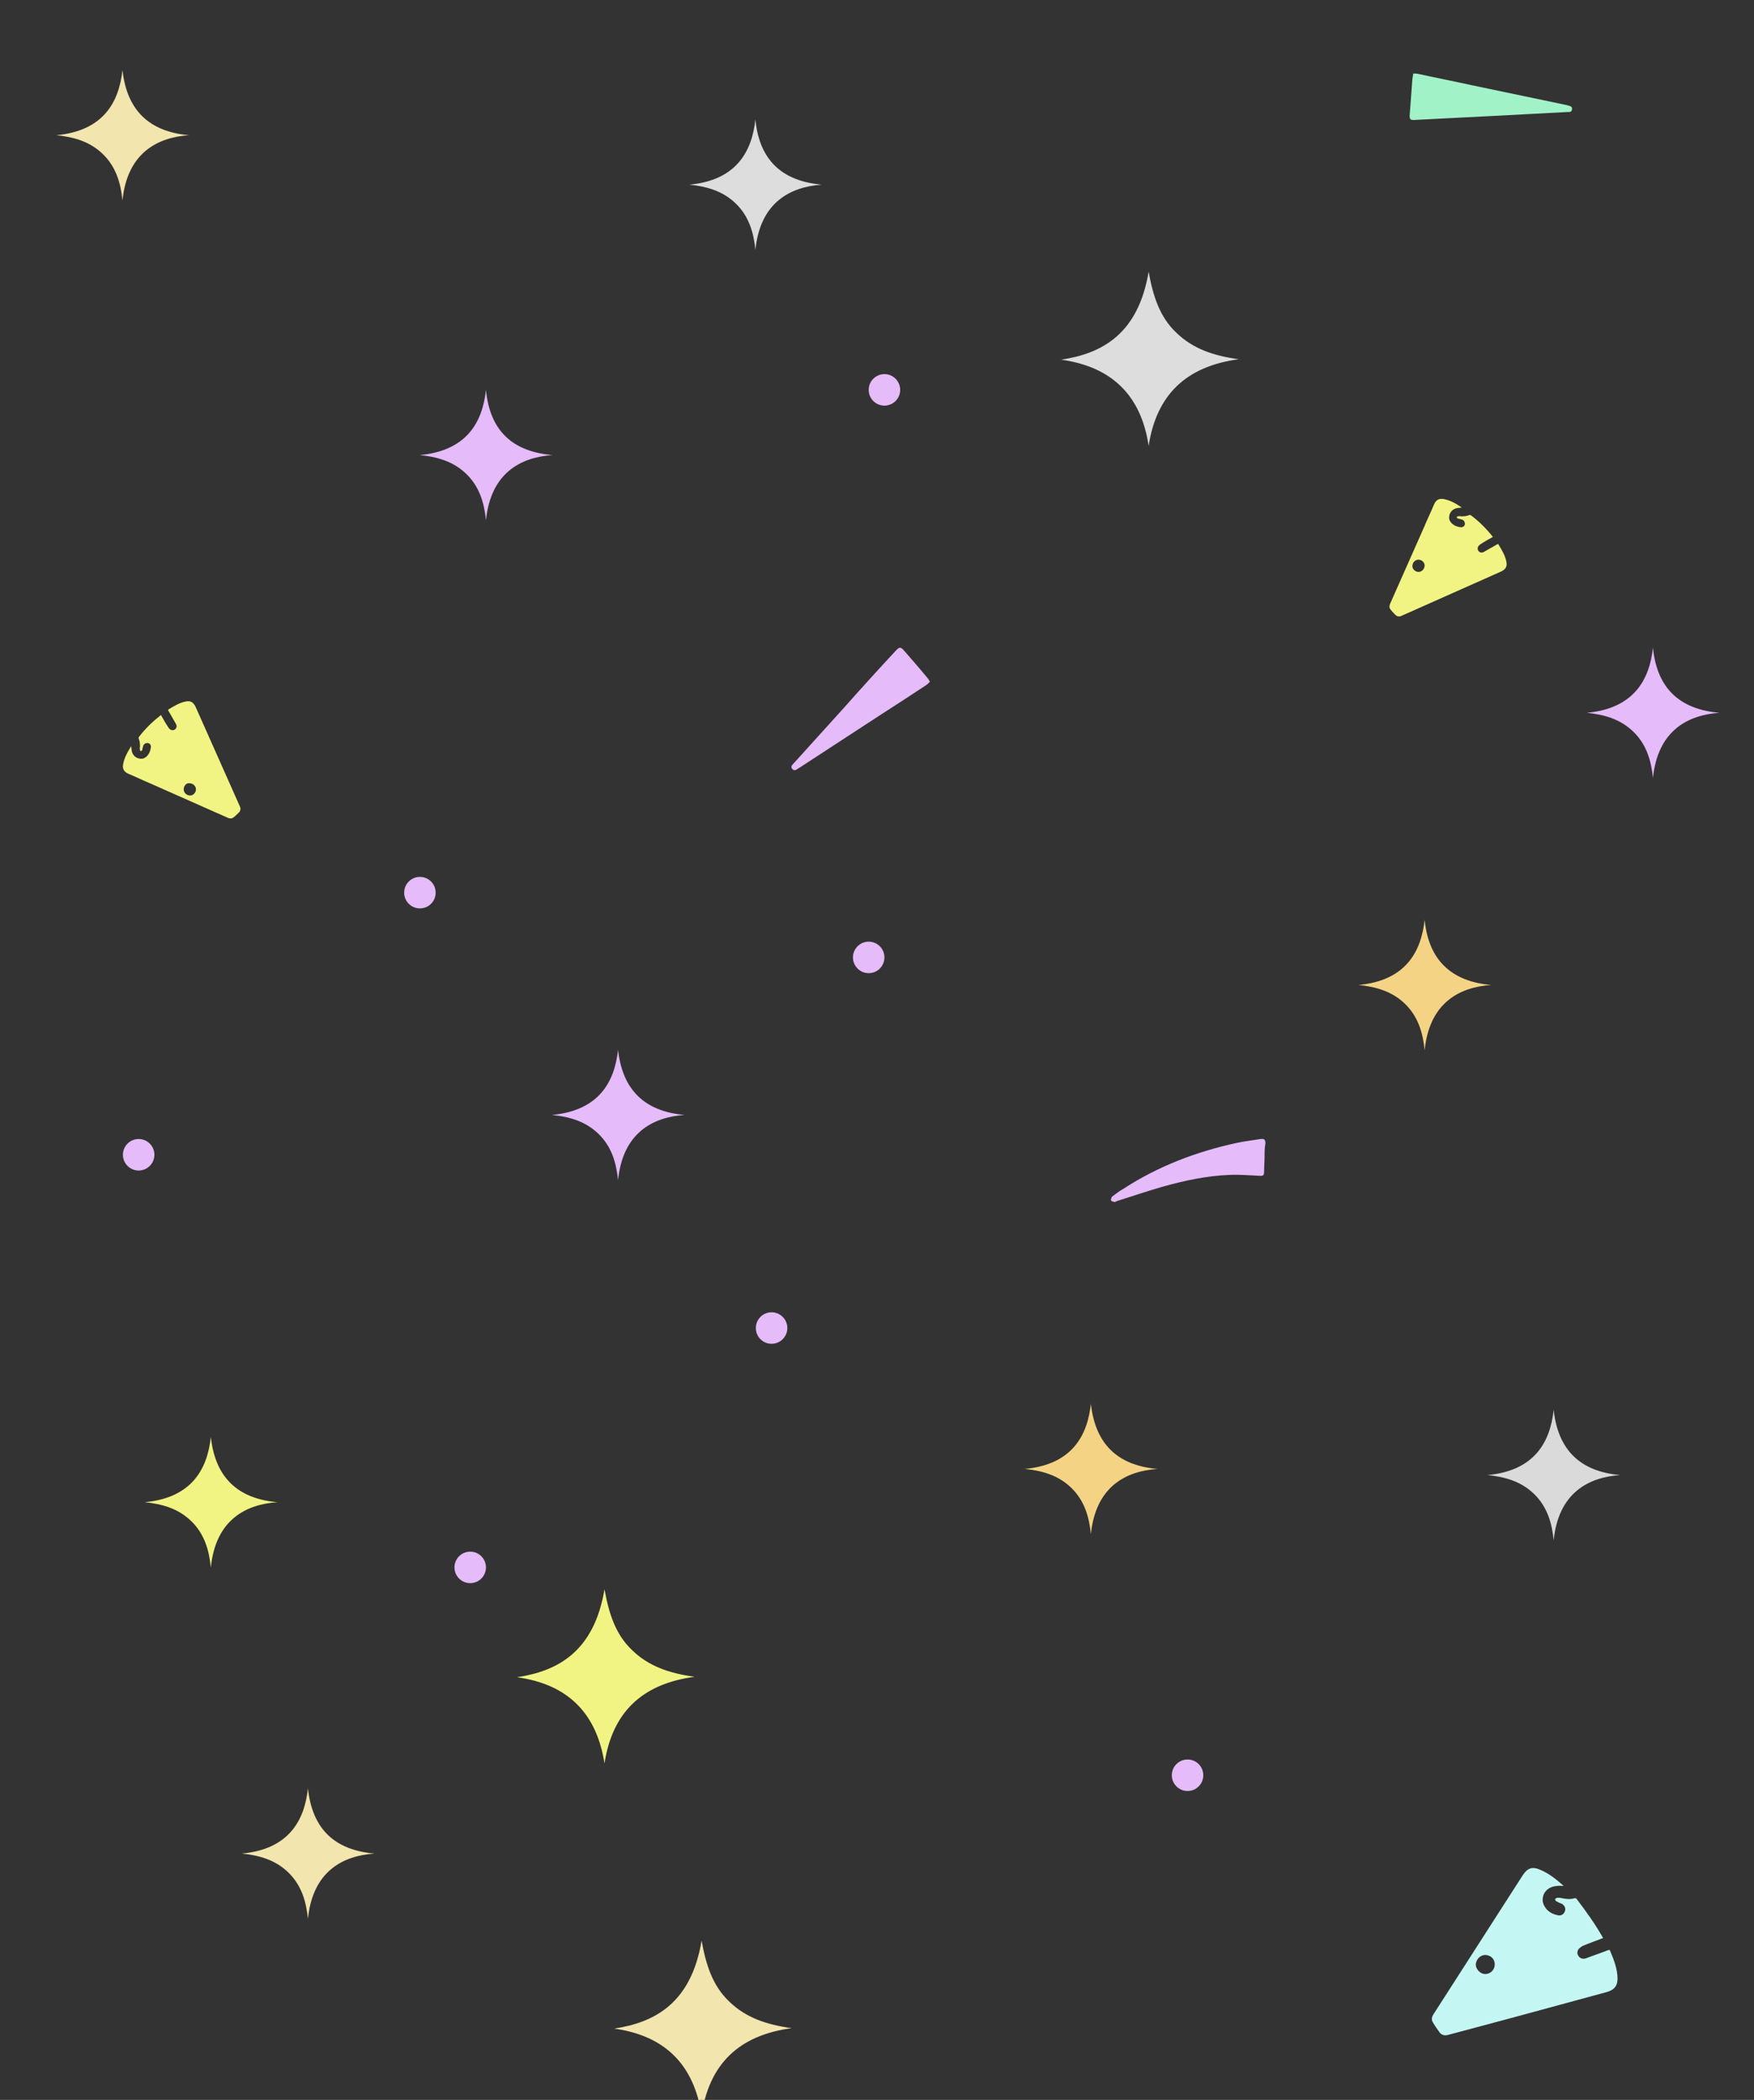 <?xml version="1.0" encoding="utf-8"?>
<!-- Generator: Adobe Illustrator 24.0.2, SVG Export Plug-In . SVG Version: 6.00 Build 0)  -->
<svg version="1.1" id="Layer_1" xmlns="http://www.w3.org/2000/svg" xmlns:xlink="http://www.w3.org/1999/xlink" x="0px" y="0px"
	 viewBox="0 0 401 479.9" style="enable-background:new 0 0 401 479.9;" xml:space="preserve">
<rect x="0" y="0" width="401" height="479.9" fill="#333333" stroke="none"/>
<style type="text/css">
	.st0{fill:#DDDDDD;}
	.st1{fill:#F1F482;}
	.st2{fill:#F2E5AD;}
	.st3{fill:#E6BBF9;}
	.st4{fill:#DADADA;}
	.st5{fill:#C4F7F4;}
	.st6{fill:#F4D484;}
	.st7{fill:#A2F2C8;}
</style>
<g id="zdXRg7.tif">
	<g>
		<path class="st0" d="M187.9,42.2c-7.3,0.5-14.1,4.1-15.2,14.9c-0.4-4-1.5-7.7-4.5-10.6c-3-2.9-6.7-3.9-10.6-4.3
			c10.7-1,14.3-7.5,15.1-14.9C173.6,36.6,178.8,41.4,187.9,42.2z"/>
		<path class="st0" d="M242.6,82.2c9.3-1.4,17.6-5.8,20-20.1c1,5.5,2.5,10.3,6.3,13.9c3.8,3.7,8.5,5.3,14.3,6.1
			c-12,1.6-18.8,8.1-20.6,19.8C260.9,90.4,254.2,83.8,242.6,82.2z"/>
	</g>
</g>
<g id="zdXRg7.tif_1_">
	<g>
		<path class="st1" d="M63.4,343.3c-7.3,0.5-14.1,4.1-15.2,14.9c-0.4-4-1.5-7.7-4.5-10.6c-3-2.9-6.7-3.9-10.6-4.3
			c10.7-1,14.3-7.5,15.1-14.9C49.2,337.6,54.3,342.5,63.4,343.3z"/>
		<path class="st1" d="M118.2,383.3c9.3-1.4,17.6-5.8,20-20.1c1,5.5,2.5,10.3,6.3,13.9c3.8,3.7,8.5,5.3,14.3,6.1
			c-12,1.6-18.8,8.1-20.6,19.8C136.4,391.5,129.8,384.9,118.2,383.3z"/>
	</g>
</g>
<g id="zdXRg7.tif_2_">
	<g>
		<path class="st2" d="M43.2,30.9c-7.3,0.5-14.1,4.1-15.2,14.9c-0.4-4-1.5-7.7-4.5-10.6c-3-2.9-6.7-3.9-10.6-4.3
			c10.7-1,14.3-7.5,15.1-14.9C29,25.2,34.1,30.1,43.2,30.9z"/>
	</g>
</g>
<g id="zdXRg7.tif_3_">
	<g>
		<path class="st2" d="M85.6,423.6c-7.3,0.5-14.1,4.1-15.2,14.9c-0.4-4-1.5-7.7-4.5-10.6c-3-2.9-6.7-3.9-10.6-4.3
			c10.7-1,14.3-7.5,15.1-14.9C71.4,418,76.5,422.8,85.6,423.6z"/>
		<path class="st2" d="M140.4,463.6c9.3-1.4,17.6-5.8,20-20.1c1,5.5,2.5,10.3,6.3,13.9c3.8,3.7,8.5,5.3,14.3,6.1
			c-12,1.6-18.8,8.1-20.6,19.8C158.6,471.8,152,465.2,140.4,463.6z"/>
	</g>
</g>
<g id="vdsLyo.tif">
	<g>
		<path class="st3" d="M212.6,155.8c-0.3,0.3-0.6,0.6-0.9,0.8c-3.5,2.3-7,4.6-10.6,6.9c-6.1,4-12.3,8-18.4,12
			c-0.1,0-0.1,0.1-0.2,0.1c-0.4,0.3-0.9,0.7-1.4,0.1c-0.4-0.5,0-0.9,0.4-1.3c3.8-4.2,7.6-8.4,11.4-12.6c3.9-4.4,7.9-8.8,11.9-13.1
			c0.8-0.9,1.1-0.9,1.9,0c1.8,2.1,3.6,4.1,5.3,6.2C212.2,155.1,212.4,155.4,212.6,155.8z"/>
		<path class="st3" d="M289.1,264.5c0,1.1-0.1,2.1-0.1,3.2c0,0.9-0.2,1.1-1.1,1c-2.3-0.1-4.5-0.3-6.8-0.2
			c-5.2,0.2-10.3,1.3-15.3,2.7c-3.5,1-7,2.2-10.5,3.3c-0.2,0.1-0.3,0.2-0.5,0.2c-0.3-0.1-0.7-0.1-0.8-0.4c-0.1-0.1,0.1-0.6,0.2-0.8
			c0.8-0.6,1.7-1.3,2.6-1.8c8-5.2,16.7-8.5,25.9-10.5c1.8-0.4,3.7-0.6,5.5-0.9c0.8-0.1,1.1,0.1,1.1,1
			C289.1,262.4,289.1,263.5,289.1,264.5C289.1,264.5,289.1,264.5,289.1,264.5z"/>
	</g>
</g>
<g id="RGawPL.tif_1_">
	<g>
		<path class="st1" d="M36.8,163.4c0.5,0.9,1,1.8,1.6,2.7c0.1,0.2,0.2,0.3,0.3,0.4c0.3,0.4,0.9,0.5,1.3,0.2c0.4-0.3,0.5-0.8,0.2-1.3
			c-0.5-0.9-1.1-1.9-1.6-2.8c-0.1-0.1-0.1-0.3-0.2-0.4c1.3-0.8,2.6-1.6,4.1-1.9c1.1-0.2,1.7,0.2,2.2,1.2c3.4,7.6,6.7,15.1,10.1,22.7
			c0.3,0.6,0.2,1.1-0.2,1.5c-0.4,0.4-0.8,0.8-1.2,1.1c-0.4,0.3-0.8,0.3-1.3,0.1c-5.9-2.6-11.7-5.2-17.6-7.8c-1.7-0.7-3.3-1.5-5-2.2
			c-1.2-0.5-1.6-1.2-1.3-2.5c0.3-1.4,1-2.6,1.8-3.9c0,0.4,0.1,0.7,0.1,1c0.2,1.2,1.1,1.9,2.2,1.9c0.6,0,1-0.3,1.4-0.7
			c0.5-0.6,0.7-1.2,0.8-2c0-0.5-0.3-0.9-0.8-0.9c-0.5,0-0.9,0.3-1,0.8c-0.1,0.3-0.1,0.5-0.2,0.8c0,0.1-0.2,0.2-0.3,0.3
			c-0.1-0.1-0.2-0.2-0.2-0.3c0-0.2-0.1-0.5,0-0.7c0-0.6,0-1.3-0.3-1.9c0-0.1,0-0.2,0-0.3C33.2,166.5,34.9,164.9,36.8,163.4
			C36.8,163.4,36.8,163.4,36.8,163.4z M42,180.4c0,0.8,0.7,1.4,1.5,1.4c0.7,0,1.3-0.7,1.3-1.4c0-0.8-0.7-1.4-1.5-1.4
			C42.6,178.9,42,179.6,42,180.4z"/>
	</g>
</g>
<g id="RGawPL.tif_2_">
	<g>
		<path class="st1" d="M341.3,122.7c-0.9,0.5-1.8,1-2.7,1.6c-0.2,0.1-0.3,0.2-0.4,0.3c-0.4,0.3-0.5,0.9-0.2,1.3
			c0.3,0.4,0.8,0.5,1.3,0.2c0.9-0.5,1.9-1.1,2.8-1.6c0.1-0.1,0.3-0.1,0.4-0.2c0.8,1.3,1.6,2.6,1.9,4.1c0.2,1.1-0.2,1.7-1.2,2.2
			c-7.6,3.4-15.1,6.7-22.7,10.1c-0.6,0.3-1.1,0.2-1.5-0.2c-0.4-0.4-0.8-0.8-1.1-1.2c-0.3-0.4-0.3-0.8-0.1-1.3
			c2.6-5.9,5.2-11.7,7.8-17.6c0.7-1.7,1.5-3.3,2.2-5c0.5-1.2,1.2-1.6,2.5-1.3c1.4,0.3,2.6,1,3.9,1.9c-0.4,0-0.7,0.1-1,0.1
			c-1.2,0.2-1.9,1.1-1.9,2.2c0,0.6,0.3,1,0.7,1.4c0.6,0.5,1.2,0.7,2,0.8c0.5,0,0.9-0.3,0.9-0.8c0-0.5-0.3-0.9-0.8-1
			c-0.3-0.1-0.5-0.1-0.8-0.2c-0.1,0-0.2-0.2-0.3-0.3c0.1-0.1,0.2-0.2,0.3-0.2c0.2,0,0.5-0.1,0.7,0c0.6,0,1.3,0,1.9-0.3
			c0.1,0,0.2,0,0.3,0C338.1,119.1,339.8,120.8,341.3,122.7C341.3,122.7,341.3,122.7,341.3,122.7z M324.3,127.9
			c-0.8,0-1.4,0.7-1.4,1.5c0,0.7,0.7,1.3,1.4,1.3c0.8,0,1.4-0.7,1.4-1.5C325.7,128.6,325.1,127.9,324.3,127.9z"/>
	</g>
</g>
<path class="st4" d="M370.4,337.1c-7.3,0.5-14.1,4.1-15.2,14.9c-0.4-4-1.5-7.7-4.5-10.6c-3-2.9-6.7-3.9-10.6-4.3
	c10.7-1,14.3-7.5,15.1-14.9C356.2,331.4,361.3,336.3,370.4,337.1z"/>
<g id="RGawPL.tif_3_">
	<g>
		<path class="st5" d="M366.5,442.9c-1.5,0.6-3,1.1-4.4,1.7c-0.3,0.1-0.5,0.2-0.7,0.4c-0.7,0.4-1,1.2-0.6,1.9
			c0.4,0.7,1.1,0.9,1.9,0.6c1.5-0.6,3.1-1.1,4.6-1.7c0.2-0.1,0.4-0.1,0.7-0.2c0.9,2.1,1.8,4.3,1.8,6.6c0,1.6-0.7,2.5-2.3,3
			c-12.1,3.3-24.2,6.6-36.3,9.8c-0.9,0.3-1.7,0.1-2.2-0.7c-0.5-0.7-1-1.4-1.4-2.1c-0.4-0.6-0.3-1.3,0.2-2
			c5.3-8.2,10.5-16.4,15.8-24.6c1.5-2.3,3-4.7,4.5-7c1.1-1.7,2.2-2.1,4-1.3c2,0.8,3.7,2.2,5.4,3.7c-0.6,0-1-0.1-1.5,0
			c-1.8,0.1-3.1,1.2-3.3,2.8c-0.1,0.9,0.2,1.6,0.7,2.3c0.7,0.9,1.7,1.4,2.8,1.6c0.7,0.2,1.4-0.3,1.6-1c0.2-0.7-0.2-1.4-0.9-1.7
			c-0.4-0.1-0.7-0.3-1.1-0.5c-0.2-0.1-0.2-0.3-0.3-0.5c0.2-0.1,0.4-0.3,0.5-0.3c0.4,0,0.7,0,1.1,0.1c1,0.2,1.9,0.3,2.9,0
			c0.1,0,0.3,0,0.4,0.1C362.6,436.8,364.7,439.7,366.5,442.9C366.5,442.9,366.5,442.9,366.5,442.9z M339.9,446.8
			c-1.2-0.2-2.3,0.7-2.5,2c-0.1,1,0.8,2.1,1.8,2.3c1.2,0.2,2.3-0.6,2.5-1.8C341.9,448,341.1,447,339.9,446.8z"/>
	</g>
</g>
<g id="zdXRg7.tif_4_">
	<g>
		<path class="st3" d="M126.3,104c-7.3,0.5-14.1,4.1-15.2,14.9c-0.4-4-1.5-7.7-4.5-10.6c-3-2.9-6.7-3.9-10.6-4.3
			c10.7-1,14.3-7.5,15.1-14.9C112,98.4,117.1,103.2,126.3,104z"/>
	</g>
</g>
<g id="zdXRg7.tif_6_">
	<g>
		<path class="st3" d="M393.1,162.9c-7.3,0.5-14.1,4.1-15.2,14.9c-0.4-4-1.5-7.7-4.5-10.6c-3-2.9-6.7-3.9-10.6-4.3
			c10.7-1,14.3-7.5,15.1-14.9C378.8,157.2,383.9,162.1,393.1,162.9z"/>
	</g>
</g>
<g id="zdXRg7.tif_5_">
	<g>
		<path class="st3" d="M156.5,254.8c-7.3,0.5-14.1,4.1-15.2,14.9c-0.4-4-1.5-7.7-4.5-10.6c-3-2.9-6.7-3.9-10.6-4.3
			c10.7-1,14.3-7.5,15.1-14.9C142.3,249.1,147.4,254,156.5,254.8z"/>
	</g>
</g>
<g id="zdXRg7.tif_7_">
	<g>
		<path class="st6" d="M340.9,225.1c-7.3,0.5-14.1,4.1-15.2,14.9c-0.4-4-1.5-7.7-4.5-10.6c-3-2.9-6.7-3.9-10.6-4.3
			c10.7-1,14.3-7.5,15.1-14.9C326.6,219.4,331.8,224.3,340.9,225.1z"/>
	</g>
</g>
<path class="st7" d="M323.1,16.8c0.4,0,0.8,0,1.2,0.1c4.1,0.9,8.2,1.7,12.3,2.6c7.2,1.5,14.3,3,21.5,4.5c0.1,0,0.2,0,0.3,0.1
	c0.5,0.1,1.1,0.2,1,0.9c-0.1,0.7-0.7,0.6-1.1,0.6c-5.7,0.3-11.3,0.6-17,0.9c-5.9,0.3-11.8,0.6-17.7,0.9c-1.2,0.1-1.4-0.1-1.3-1.3
	c0.2-2.7,0.4-5.4,0.6-8.1C323,17.6,323,17.3,323.1,16.8z"/>
<circle class="st3" cx="31.7" cy="263.9" r="3.6"/>
<circle class="st3" cx="176.4" cy="303.5" r="3.6"/>
<circle class="st3" cx="198.6" cy="218.8" r="3.6"/>
<circle class="st3" cx="96" cy="204" r="3.6"/>
<circle class="st3" cx="202.2" cy="89.1" r="3.6"/>
<circle class="st3" cx="107.5" cy="358.2" r="3.6"/>
<circle class="st3" cx="271.5" cy="405.7" r="3.6"/>
<g id="zdXRg7.tif_8_">
	<g>
		<path class="st6" d="M264.6,335.7c-7.3,0.5-14.1,4.1-15.2,14.9c-0.4-4-1.5-7.7-4.5-10.6c-3-2.9-6.7-3.9-10.6-4.3
			c10.7-1,14.3-7.5,15.1-14.9C250.4,330,255.5,334.9,264.6,335.7z"/>
	</g>
</g>
</svg>
